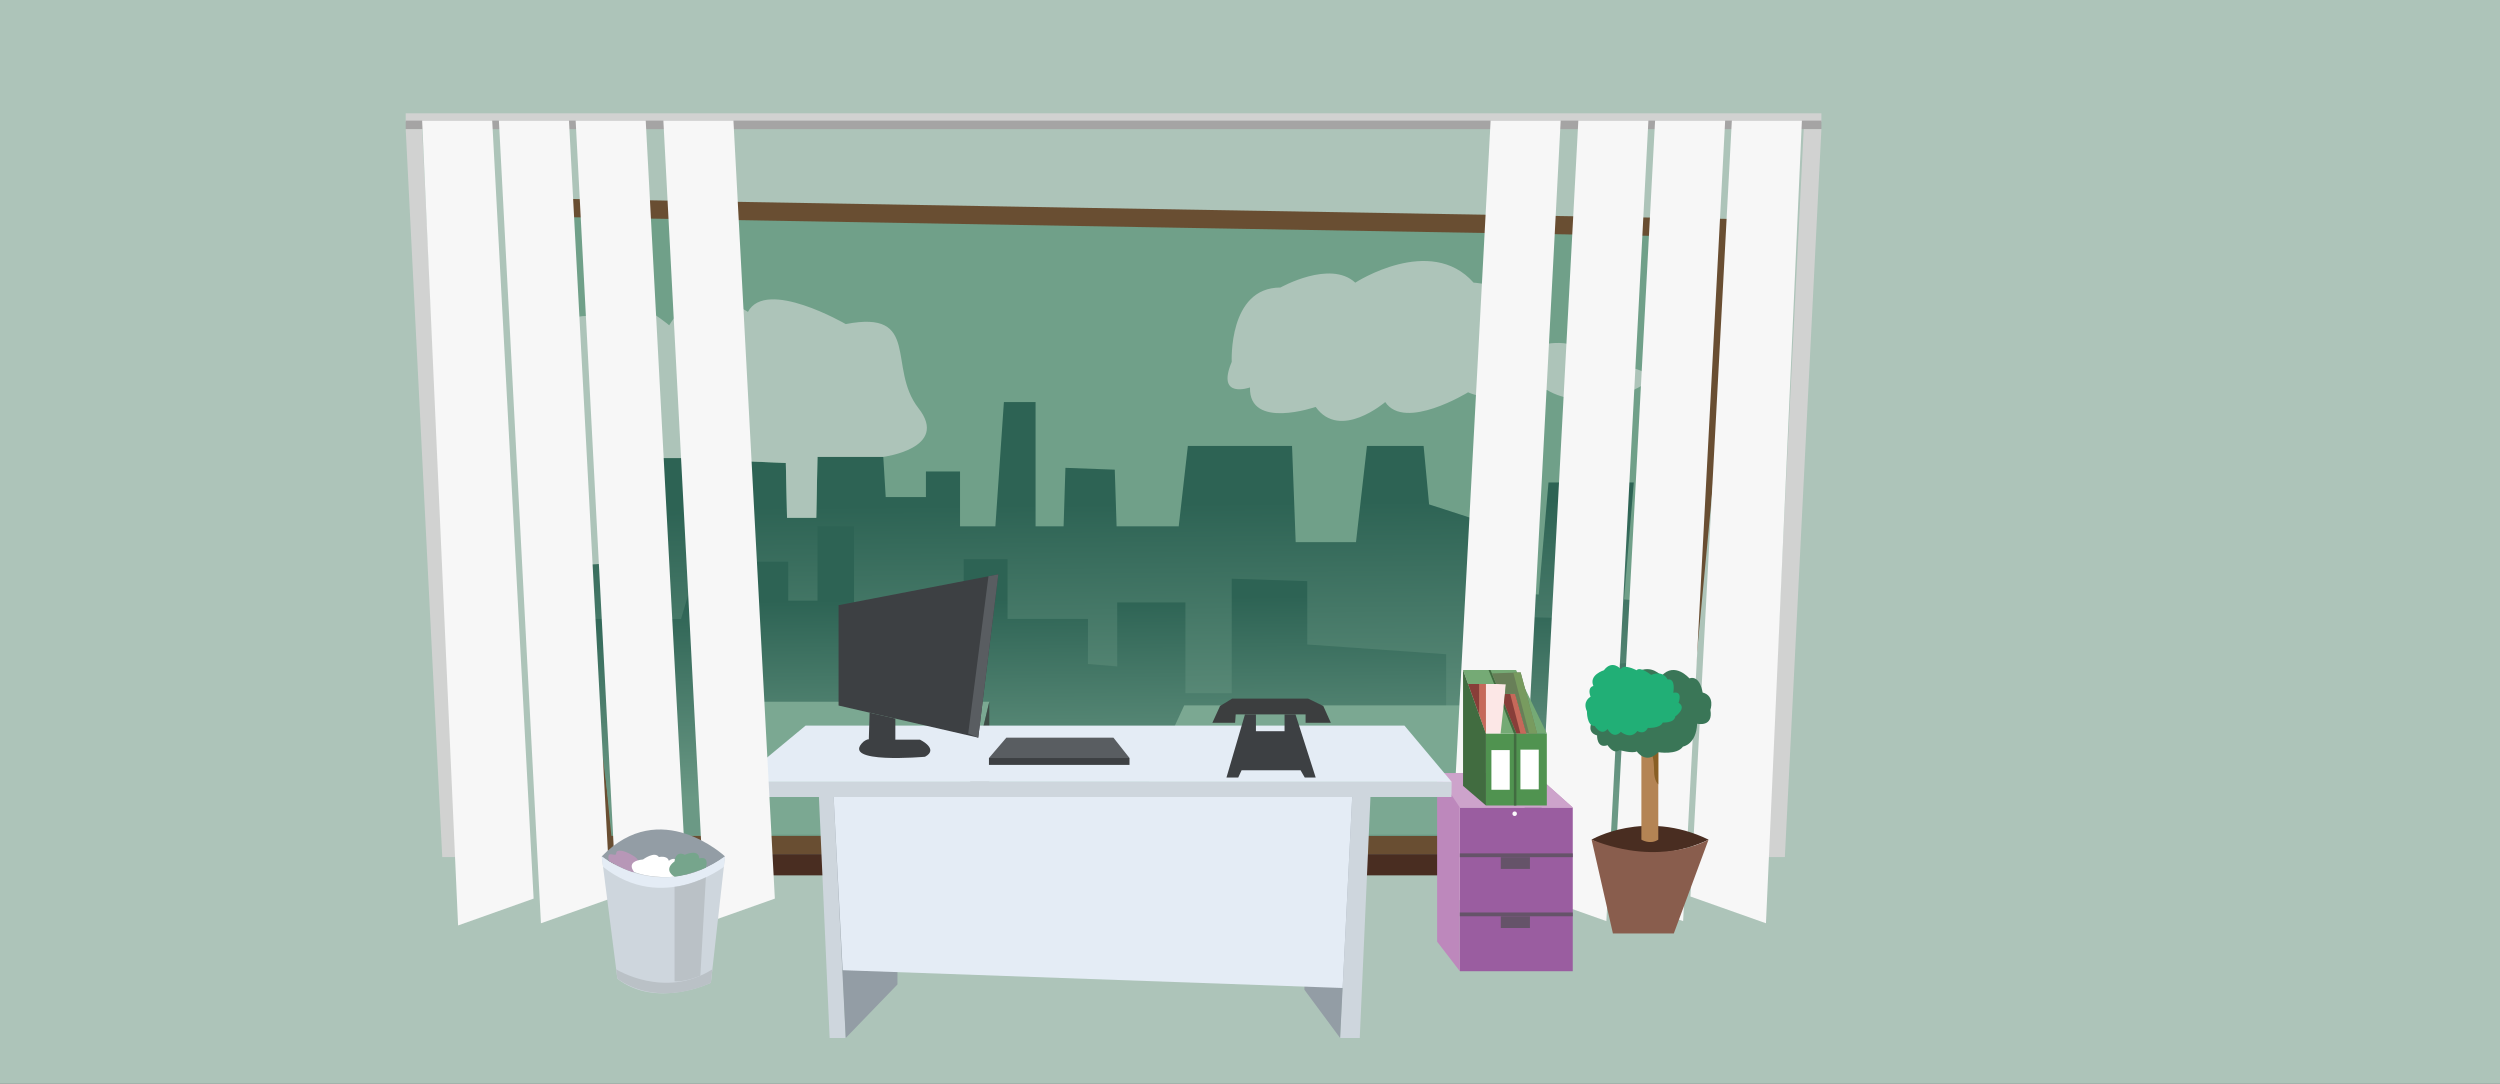 <?xml version="1.0" encoding="utf-8"?>
<!-- Generator: Adobe Illustrator 16.0.0, SVG Export Plug-In . SVG Version: 6.00 Build 0)  -->
<!DOCTYPE svg PUBLIC "-//W3C//DTD SVG 1.1//EN" "http://www.w3.org/Graphics/SVG/1.1/DTD/svg11.dtd">
<svg version="1.1" id="Layer_1" xmlns="http://www.w3.org/2000/svg" xmlns:xlink="http://www.w3.org/1999/xlink" x="0px" y="0px"
	 width="684px" height="296.64px" viewBox="0 0 684 296.64" enable-background="new 0 0 684 296.64" xml:space="preserve">
<rect x="0" y="0" width="684" height="296.64" fill="#808080" stroke="none"/>
<rect y="-0.125" fill="#ADC4B9" width="684" height="296.64"/>
<rect x="111" y="31" fill="#D1D2D1" width="387.333" height="2.333"/>
<rect x="111" y="33" fill="#A5A4A4" width="387.333" height="2.333"/>
<polygon fill="#D1D2D1" points="111,35.334 115.499,35.334 125.499,234.5 121,234.5 "/>
<polygon fill="#D1D2D1" points="493.499,35.334 498.333,35.334 488.333,234.5 483.499,234.5 "/>
<g>
	<polygon fill="#70A089" stroke="#694E32" stroke-width="5" stroke-miterlimit="10" points="148,56.8 472.8,62.4 456.8,231.2 
		165,231.2 	"/>
	<linearGradient id="SVGID_1_" gradientUnits="userSpaceOnUse" x1="309.807" y1="137.83" x2="310.474" y2="213.83">
		<stop  offset="0" style="stop-color:#2D6354"/>
		<stop  offset="1" style="stop-color:#6B9985"/>
	</linearGradient>
	<polygon fill="url(#SVGID_1_)" points="160,154.5 167.667,228.334 454.334,228.666 460.001,165.333 444.334,164 447.001,132 
		423.668,132 421.001,162.666 409.5,162 409.5,144 391,138 389.5,122 374,122 371,148.32 354.5,148.32 353.5,122 325,122 322.5,144 
		305.5,144 305,128.5 291.5,128 291,144 283.333,144 283.333,110 274.667,110 272.333,144 262.667,144 262.667,129 253.333,129 
		253.333,136 242.333,136 241.667,125 223.667,125 223.333,141.667 215.333,141.667 215,126.667 199,126 199.333,115 
		190.333,114.667 188.667,125.333 179.333,125.333 179.333,137.333 170.333,138.333 170.333,154 	"/>
	<linearGradient id="SVGID_2_" gradientUnits="userSpaceOnUse" x1="309.228" y1="163.535" x2="309.709" y2="218.328">
		<stop  offset="0" style="stop-color:#2D6354"/>
		<stop  offset="1" style="stop-color:#6B9985"/>
	</linearGradient>
	<polygon fill="url(#SVGID_2_)" points="160,169.333 186.333,169.333 191,153.667 215.667,153.667 215.667,164.334 223.667,164.334 
		223.667,144 233.667,144 233.667,176.334 242.333,176.334 242.333,165 253.667,165 253.667,185.667 263.667,185.667 263.667,153 
		275.667,153 275.667,169.333 297.667,169.333 297.667,181.667 305.667,182.334 305.667,164.834 324.333,164.834 324.333,189.667 
		337,189.667 337,158.334 357.666,159 357.666,176.334 395.666,179 395.666,193.667 416.333,193.667 416.333,168.834 
		438.333,169.333 441.666,181.667 458.656,180.363 454.334,228.666 167.667,228.334 	"/>
	<polygon fill="#7BA892" points="198.335,228.369 209.002,191.999 270.669,191.999 262.002,228.369 	"/>
	<polygon fill="#3E4C46" points="262.002,228.369 270.669,191.999 270.669,228.369 	"/>
	<polygon fill="#7BA892" points="307.669,228.369 324.002,192.999 404.875,192.999 414.336,228.369 	"/>
	<rect x="162.75" y="233.688" fill="#492D21" width="296.297" height="5.812"/>
</g>
<path fill="#ADC4B9" d="M337,99c0,0-1-20.333,13.333-20.333c0,0,13.614-7.667,20.474-1.333c0,0,20.545-13.333,32.369,0
	c0,0,14.585,0.667,8.871,10c0,0,10.058,0,8.506,7.333c0,0,11.36-3.667,14.904,4.333c0,0,25.117,1.667,11.497,7.667
	c0,0-13.868,6-23.744,0c0,0-13.21,4.333-21.543,0.667c0,0-17.332,10.667-22.666,2.667c0,0-12.39,10.666-19.028,1.333
	c0,0-18.309,6.334-17.974-5.333C342,106,332.666,109.333,337,99z"/>
<g>
	<polygon fill="#F7F7F7" points="493.001,33 473.833,33 462.5,245.282 483.166,252.607 	"/>
	<polygon fill="#F7F7F7" points="472.001,33 452.833,33 441.5,245.282 460.5,252.017 	"/>
	<polygon fill="#F7F7F7" points="451.001,33 431.833,33 420.5,245.282 439.5,252.017 	"/>
	<polygon fill="#F7F7F7" points="427.001,33 407.833,33 396.5,245.282 415.5,252.017 	"/>
</g>
<g>
	<path fill="#492D21" d="M435.458,229.724c0,0,14.5-8.501,32,0C467.458,229.724,451.458,238.223,435.458,229.724z"/>
	<path fill="#895D4D" d="M435.458,229.724l5.833,25.668h16.667l9.5-25.668C467.458,229.724,454.625,237.389,435.458,229.724z"/>
	<path fill="#B48454" d="M449.083,229.724c0,0,2.375,1.497,4.625-0.001V201.85h-4.625V229.724z"/>
	<path fill="#895F25" d="M451.396,201.85h2.312v12.75c0,0-1.188-0.875-1.156-3.875c0,0,0.031-4.5-1.094-4.75
		C451.458,205.975,450.083,204.975,451.396,201.85z"/>
	<path fill="#3A7657" d="M436.958,201.212c0,0-0.125,3.737,2.875,2.67c0,0,1.625,2.669,3.25,1.335c0,0,3.5,1.014,4.75,0.373
		c0,0,2.5,3.733,5.875,0.212c0,0,5.125,0.846,6.75-1.538c0,0,3.625-0.516,3.875-6.255c0,0,4.5,1.084,3.625-3.795
		c0,0,1.375-3.812-2.125-4.747c0,0-0.625-4.805-3.625-3.871c0,0-4-4.671-7.625-0.667c0,0-2.75-3.337-6.625-1.067
		c0,0-3.25-2.937-5.25,1.067c0,0-3.625-2.269-4.875,1.735c0,0-2.875,0.667-2.375,3.87c0,0-1.992,2.019-0.059,3.68
		c0,0-1.441,2.861,0.059,3.528C435.458,197.742,434.083,200.411,436.958,201.212z"/>
	<path fill="#21AF76" d="M438.822,183.384c0,0-4.194,1.263-2.87,4.31c0,0-1.766,0.21-0.772,2.943c0,0-2.318,1.155-0.993,3.994
		c0,0-0.078,4.062,2.114,3.99c0,0,1.749,2.947,3.516,0.845c0,0,1.545,2.983,3.643,0.756c0,0,2.649,2.292,4.525-0.23
		c0,0,1.766,1.261,2.87-0.841c0,0,3.312,0.21,4.085-1.472c0,0,3.201,0.21,3.422-1.682c0,0,3.311-2.284,0.882-3.718
		c0,0,1.33-3.282-1.435-2.741c0,0,0.773-4.05-1.546-3.631c0,0-1.103-2.628-4.525-1.261c0,0-2.98-2.418-3.974-1.263
		c0,0-3.532-1.888-4.305-0.312C443.459,183.071,441.141,180.337,438.822,183.384z"/>
</g>
<g>
	<g>
		<rect x="399.414" y="220.942" fill="#9A5DA0" width="30.892" height="44.782"/>
		<polygon fill="#BD88BC" points="399.414,265.725 393.195,257.639 393.195,211.51 419.732,211.51 430.306,220.942 399.414,220.942 
					"/>
		<rect x="399.414" y="233.484" fill="#655369" width="30.892" height="1.037"/>
		<rect x="399.414" y="249.656" fill="#655369" width="30.892" height="1.036"/>
		<polygon fill="#CDA3CB" points="393.195,211.51 399.414,220.942 430.306,220.942 419.732,211.51 		"/>
		<rect x="410.613" y="234.521" fill="#655369" width="7.98" height="3.214"/>
		<rect x="410.613" y="250.692" fill="#655369" width="7.98" height="3.214"/>
	</g>
	<ellipse fill="#FBFAFC" cx="414.411" cy="222.636" rx="0.615" ry="0.622"/>
</g>
<g>
	<polygon fill="#CED6DD" points="201.84,213.914 397.178,213.914 397.118,218.064 201.84,218.064 	"/>
	<g>
		<polygon fill="#E4ECF5" points="220.405,198.531 201.84,213.914 397.178,213.914 384.263,198.531 		"/>
		<polygon fill="#CED6DD" points="224.06,218.064 228.457,218.064 231.387,283.992 226.99,283.992 		"/>
		<polygon fill="#939DA5" points="231.387,283.992 245.547,269.342 245.547,218.064 228.089,218.064 		"/>
		<polygon fill="#CED6DD" points="369.587,218.064 374.958,218.064 372.027,283.992 366.657,283.992 		"/>
		<polygon fill="#939DA5" points="366.657,283.992 356.891,270.807 356.891,218.064 369.954,218.064 		"/>
		<polygon fill="#E4ECF5" points="228.089,218.064 369.954,218.064 367.341,270.317 230.562,265.447 		"/>
		<polygon fill="#3D4043" points="229.432,165.568 229.432,193.037 267.645,201.828 273.138,157.145 		"/>
		<path fill="#3D4043" d="M237.928,194.992l7.037,1.619v5.766h6.748c0,0,5.311,2.564,1.374,4.672c0,0-23.531,2.105-16.848-4.121
			c0,0,0.916-0.732,1.465-0.641L237.928,194.992z"/>
		<polygon fill="#595D61" points="273.138,157.145 270.443,157.665 264.897,200.729 267.645,201.828 		"/>
		<polygon fill="#595D61" points="270.575,207.391 309.031,207.391 304.636,201.828 275.336,201.828 		"/>
		<rect x="270.575" y="207.391" fill="#3D4043" width="38.457" height="1.885"/>
		<polygon fill="#3D4043" points="340.624,195.455 343.623,195.455 343.623,200.063 351.454,200.063 351.454,195.455 
			354.447,195.455 359.974,212.73 356.979,212.73 355.831,210.738 339.702,210.738 338.782,212.73 335.561,212.73 		"/>
		<polygon fill="#3C3E3F" points="338.095,195.455 357.21,195.455 357.21,197.76 364.122,197.76 362.047,193.152 357.899,191.137 
			337.113,191.137 333.81,193.152 331.702,197.76 337.924,197.76 		"/>
	</g>
</g>
<path fill="#ADC4B9" d="M155.667,114.667L160,154.5l10.333-0.5v-15.667l9-1v-12h9.333l1.667-10.667l9,0.333L199,126l16,0.667
	l0.333,15h8L223.667,125h18c0,0,18.236-2.333,9.618-13.333s0.821-27-19.898-23c0,0-21.788-12.667-26.754-3.333
	c0,0-13.782-9.333-21.541,3.667c0,0-15.159-13-18.459-2c0,0-10.179-3.012-11.3,5L155.667,114.667z"/>
<g>
	<polygon fill="#F7F7F7" points="115.499,33 134.667,33 146,245.855 125.333,253.2 	"/>
	<polygon fill="#F7F7F7" points="136.499,33 155.667,33 167,245.855 148,252.607 	"/>
	<polygon fill="#F7F7F7" points="157.499,33 176.667,33 188,245.855 169,252.607 	"/>
	<polygon fill="#F7F7F7" points="181.499,33 200.667,33 212,245.855 193,252.607 	"/>
</g>
<g>
	<path fill="#CED6DD" d="M164.633,234.318c0,0,17.417,12.857,33.731,0l-3.87,34.564c0,0-14.929,7.189-25.577-1.105L164.633,234.318z
		"/>
	<path fill="#939DA5" d="M164.633,234.318c0,0,16.588,12.857,33.731,0C198.365,234.318,180.672,217.728,164.633,234.318z"/>
	<path fill="#E4ECF5" d="M164.633,234.318c0,0,15.619,12.857,33.731,0l-0.32,2.856c0,0-16.712,12.915-33.045,0L164.633,234.318z"/>
	<path fill="#BAC1C6" d="M194.495,268.883c0,0-13.825,7.154-25.577-1.105l-0.329-2.573c0,0,13.25,8.278,26.319,0L194.495,268.883z"
		/>
	<path fill="#BAC1C6" d="M184.559,242.639c0,0,3.721-0.32,8.572-2.605l-1.519,26.92c0,0-4.131,1.781-7.054,1.528V242.639z"/>
	<path fill="#B797B7" d="M166.603,235.564c0,0,5.171,2.995,6.94,3.053c0,0,2.689-2.537,0-4.299s-4.939-2.076-4.956-0.831
		C168.571,234.735,165.766,232.212,166.603,235.564z"/>
	<path fill="#FFFFFF" d="M184.559,239.859c0,0-5.838,0.671-11.016-1.242c0,0-2.689-2.95,2.391-3.469c0,0,3.197-2.366,4.337-0.656
		c0,0,2.318-0.518,2.715,1.02c0,0,1.814-1.452,2.246,0.449C185.232,235.961,187.413,238.142,184.559,239.859z"/>
	<path fill="#76A58C" d="M193.131,237.391c0,0-4.752,2.063-8.572,2.469c0,0-3.3-1.721,0-4.184c0,0,0.19-3.082,2.816-1.805
		c0,0,3.803-1.764,3.94,1.001C191.315,234.872,194.116,233.895,193.131,237.391z"/>
</g>
<g>
	<rect x="406.557" y="200.686" fill="#509350" width="16.654" height="19.698"/>
	<polygon fill="#75AA75" points="406.557,200.686 423.211,200.686 414.794,183.315 400.289,183.315 	"/>
	<polygon fill="#416C40" points="400.289,183.315 400.289,215.012 406.557,220.384 406.557,200.686 	"/>
	<rect x="414.197" y="200.686" fill="#416C40" width="0.687" height="19.698"/>
	<polygon fill="#416C40" points="414.197,200.686 414.884,200.686 407.809,183.315 407.271,183.315 	"/>
	<rect x="408.05" y="205.224" fill="#FFFFFF" width="5.014" height="10.862"/>
	<rect x="415.989" y="205.104" fill="#FFFFFF" width="5.014" height="10.865"/>
	<polygon fill="#C6695A" points="404.686,195.501 404.686,187.135 406.557,187.135 406.557,200.686 	"/>
	<polygon fill="#883E39" points="404.686,187.135 404.686,195.501 401.668,187.135 	"/>
	<polygon fill="#FCE7E6" points="406.557,187.135 410.557,187.135 412.048,187.135 410.557,200.686 406.557,200.686 	"/>
	<polygon fill="#883E39" points="411.75,189.844 414.54,189.844 417.63,200.686 414.884,200.686 411.478,192.322 	"/>
	<polygon fill="#C6695A" points="414.54,189.844 417.63,200.686 415.989,200.686 413.182,189.844 	"/>
	<polygon fill="#687F58" points="409.365,187.135 408.187,184.242 416.048,183.971 420.554,200.686 417.63,200.686 414.54,189.844 
		411.749,189.844 411.989,187.253 	"/>
	<polygon fill="#789B5F" points="414.056,184.037 416.048,183.971 420.554,200.686 418.371,200.686 	"/>
</g>
</svg>

